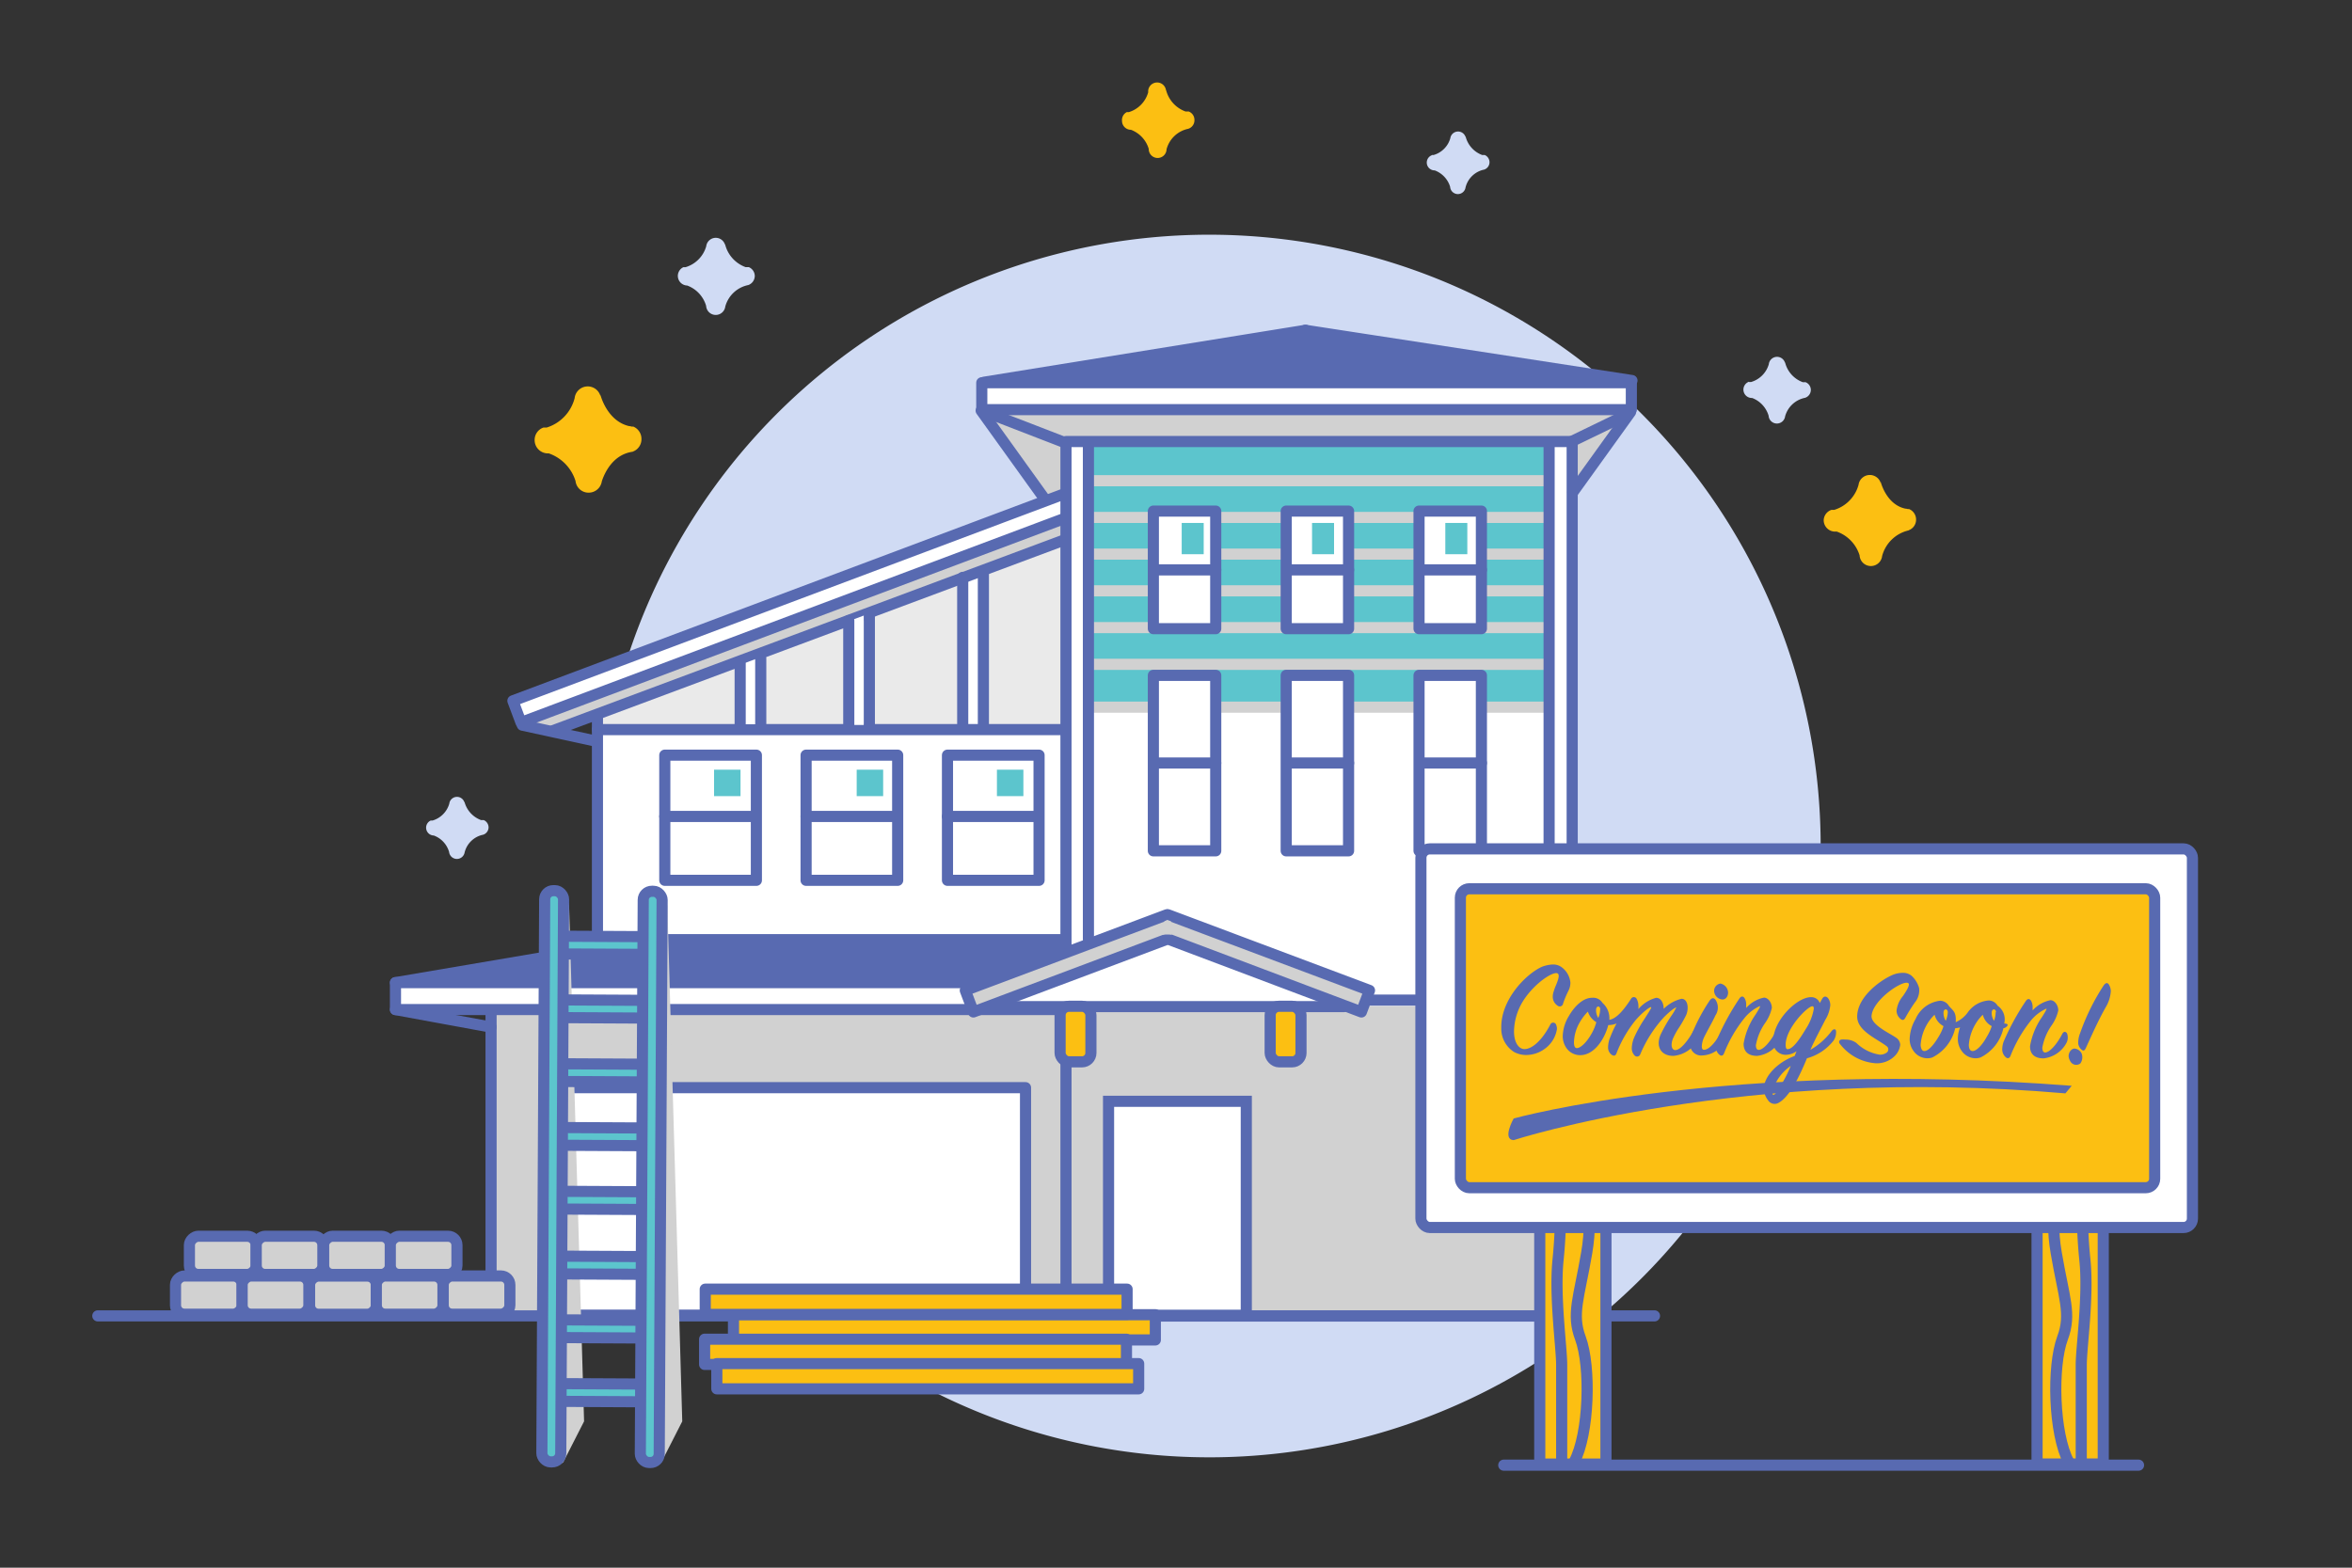 <svg xmlns="http://www.w3.org/2000/svg" viewBox="0 0 264 176"><rect x="0" y="0" width="264" height="176" fill="#333333" stroke="none"/><defs><style>.cls-1{isolation:isolate;}.cls-10,.cls-2,.cls-6{fill:none;}.cls-17,.cls-3{fill:#d0dbf4;}.cls-3{fill-rule:evenodd;}.cls-11,.cls-15,.cls-4{fill:#d1d1d1;}.cls-12,.cls-5,.cls-7{fill:#fff;}.cls-11,.cls-12,.cls-13,.cls-16,.cls-19,.cls-6,.cls-7{stroke:#586ab1;}.cls-10,.cls-11,.cls-13,.cls-16,.cls-6,.cls-7{stroke-linecap:round;stroke-linejoin:round;}.cls-10,.cls-11,.cls-12,.cls-13,.cls-16,.cls-19,.cls-6,.cls-7{stroke-width:1.25px;}.cls-8{fill:#eaeaea;}.cls-16,.cls-9{fill:#5cc5cd;}.cls-10{stroke:#d1d1d1;}.cls-10,.cls-15{mix-blend-mode:multiply;}.cls-12,.cls-19{stroke-miterlimit:10;}.cls-13,.cls-18,.cls-19{fill:#fcbf12;}.cls-14{fill:#586ab1;}</style></defs><title>coming-soon-spot-hero-mobile</title><g class="cls-1"><g id="Layer_1" data-name="Layer 1"><rect class="cls-2" x="0.05" y="-0.13" width="264" height="176"/><path class="cls-3" d="M135.72,163.61A68.63,68.63,0,1,0,67.1,95,68.63,68.63,0,0,0,135.72,163.61Z"/><rect class="cls-4" x="119.9" y="112.17" width="56" height="35.42"/><polygon class="cls-5" points="67.02 106.33 67.02 80.39 119.64 80.39 119.64 105.05 72.8 105.05 67.02 106.33"/><polygon class="cls-4" points="55.12 147.34 55.12 113 119.81 113 119.81 147.47 114.94 147.47 114.94 122.11 61.89 122.11 61.89 147.85 55.12 147.34"/><path class="cls-4" d="M119.81,59.31l-8.46-11.92s-1-1.28.64-1.41h70.1a1.67,1.67,0,0,1,.12,1.41c-.25.9-11.27,15.38-11.27,15.38Z"/><line class="cls-6" x1="55.12" y1="147.34" x2="55.12" y2="113.95"/><rect class="cls-7" x="61.62" y="122.11" width="53.49" height="25.54"/><rect class="cls-7" x="44.39" y="110.32" width="74.5" height="3.02"/><polygon class="cls-8" points="67.08 81.9 120.67 81.9 124.77 58.5 67.21 80.39 67.08 81.9"/><line class="cls-6" x1="44.39" y1="113.34" x2="55.12" y2="115.31"/><polygon class="cls-4" points="59.84 81.73 60.48 80.58 121.99 57 121.99 59.82 62.92 81.99 59.84 81.73"/><polyline class="cls-6" points="44.39 110.32 72.8 105.49 119.5 105.49"/><rect class="cls-5" x="119.9" y="79.44" width="56" height="33.51"/><line class="cls-6" x1="67.06" y1="106.39" x2="67.06" y2="80.32"/><polyline class="cls-7" points="119.65 58.14 58.48 81.11 57.57 78.68 119.39 55.47"/><line class="cls-6" x1="58.63" y1="81.41" x2="66.96" y2="83.22"/><rect class="cls-5" x="108.54" y="64.9" width="1.62" height="16.49"/><line class="cls-6" x1="67.06" y1="81.91" x2="119.55" y2="81.91"/><line class="cls-6" x1="62.12" y1="82.01" x2="119.65" y2="60.55"/><polygon class="cls-5" points="97 81.39 95.38 81.39 95.38 69.69 97 69.09 97 81.39"/><polygon class="cls-5" points="85.13 81.31 83.38 81.31 83.38 74.52 85.13 73.87 85.13 81.31"/><line class="cls-6" x1="83.08" y1="74.46" x2="83.08" y2="81.71"/><line class="cls-6" x1="85.39" y1="73.92" x2="85.39" y2="81.71"/><line class="cls-6" x1="95.27" y1="69.66" x2="95.27" y2="81.71"/><line class="cls-6" x1="97.58" y1="69.12" x2="97.58" y2="81.71"/><rect class="cls-5" x="173.8" y="49.96" width="2.73" height="62.15"/><rect class="cls-7" x="90.48" y="84.78" width="10.28" height="14.05"/><line class="cls-6" x1="90.48" y1="91.66" x2="100.38" y2="91.66"/><rect class="cls-9" x="119.9" y="49.61" width="53.56" height="29.88"/><line class="cls-10" x1="121.86" y1="53.97" x2="173.37" y2="53.97"/><line class="cls-10" x1="121.86" y1="58.09" x2="173.37" y2="58.09"/><line class="cls-10" x1="121.86" y1="62.21" x2="173.37" y2="62.21"/><line class="cls-10" x1="121.86" y1="66.33" x2="173.37" y2="66.33"/><line class="cls-10" x1="121.86" y1="70.46" x2="173.37" y2="70.46"/><line class="cls-10" x1="121.86" y1="74.58" x2="173.37" y2="74.58"/><line class="cls-10" x1="121.86" y1="79.39" x2="173.37" y2="79.39"/><line class="cls-6" x1="108.06" y1="64.82" x2="108.06" y2="81.71"/><line class="cls-6" x1="110.38" y1="64.28" x2="110.38" y2="81.71"/><rect class="cls-5" x="119.68" y="49.44" width="2.43" height="57.51"/><rect class="cls-6" x="119.65" y="49.57" width="56.82" height="98.18"/><polygon class="cls-5" points="111.35 112.33 112.89 112.84 151.08 112.84 131.94 105.83 129.63 105.92 111.35 112.33"/><polyline class="cls-11" points="130.77 105.53 109.26 113.61 108.35 111.19 130.96 102.7"/><polyline class="cls-11" points="131.06 105.41 152.81 113.61 153.72 111.19 131.11 102.7"/><line class="cls-6" x1="122.17" y1="50.08" x2="122.17" y2="105.45"/><line class="cls-6" x1="173.88" y1="49.83" x2="173.88" y2="112.34"/><rect class="cls-7" x="74.62" y="84.78" width="10.28" height="14.05"/><line class="cls-6" x1="74.62" y1="91.66" x2="84.51" y2="91.66"/><rect class="cls-7" x="106.35" y="84.78" width="10.28" height="14.05"/><line class="cls-6" x1="106.35" y1="91.66" x2="116.25" y2="91.66"/><rect class="cls-7" x="129.46" y="57.38" width="7" height="13.2"/><line class="cls-6" x1="129.58" y1="63.98" x2="136.46" y2="63.98"/><rect class="cls-7" x="144.37" y="57.38" width="7" height="13.2"/><line class="cls-6" x1="144.49" y1="63.98" x2="151.37" y2="63.98"/><rect class="cls-7" x="159.28" y="57.38" width="7" height="13.2"/><line class="cls-6" x1="159.4" y1="63.98" x2="166.28" y2="63.98"/><line class="cls-6" x1="111.1" y1="113.01" x2="150.82" y2="113.01"/><rect class="cls-7" x="129.46" y="75.82" width="7" height="19.7"/><line class="cls-6" x1="129.58" y1="85.66" x2="136.46" y2="85.66"/><rect class="cls-7" x="144.37" y="75.82" width="7" height="19.7"/><line class="cls-6" x1="144.49" y1="85.66" x2="151.37" y2="85.66"/><rect class="cls-7" x="159.28" y="75.82" width="7" height="19.7"/><line class="cls-6" x1="159.4" y1="85.66" x2="166.28" y2="85.66"/><rect class="cls-7" x="110.2" y="42.97" width="72.91" height="3.02"/><line class="cls-6" x1="110.13" y1="46.1" x2="117.08" y2="55.77"/><line class="cls-6" x1="146.55" y1="37.08" x2="110.46" y2="42.91"/><line class="cls-6" x1="146.51" y1="37.08" x2="183.18" y2="42.72"/><line class="cls-6" x1="153.6" y1="112.28" x2="176.55" y2="112.28"/><rect class="cls-12" x="124.43" y="123.64" width="15.46" height="24.02"/><line class="cls-6" x1="10.98" y1="147.73" x2="185.71" y2="147.73"/><rect class="cls-13" x="82.33" y="147.6" width="47.35" height="2.83"/><rect class="cls-13" x="79.09" y="150.35" width="47.35" height="2.83"/><rect class="cls-13" x="80.46" y="153.09" width="47.35" height="2.83"/><rect class="cls-13" x="79.16" y="144.73" width="47.35" height="2.83"/><polygon class="cls-14" points="111.35 109.81 119.43 106.82 119.64 105.05 72.8 105.05 48.82 109.8 111.35 109.81"/><polygon class="cls-14" points="113.92 42.4 145.44 37.01 149.03 37.4 180.55 42.52 113.92 42.4"/><line class="cls-6" x1="183.02" y1="46.26" x2="176.54" y2="55.27"/><line class="cls-6" x1="119.55" y1="49.7" x2="110.93" y2="46.37"/><line class="cls-6" x1="176.25" y1="49.64" x2="182.73" y2="46.5"/><polyline class="cls-15" points="62.58 164.38 63.72 101.02 63.88 101.73 65.56 159.57 63.2 164.2"/><polyline class="cls-15" points="73.6 164.38 74.74 101.02 74.91 101.73 76.58 159.57 74.22 164.2"/><rect class="cls-16" x="61.61" y="105.14" width="11.58" height="1.99" transform="translate(0.55 -0.35) rotate(0.29)"/><rect class="cls-16" x="61.57" y="112.29" width="11.58" height="1.99" transform="translate(0.58 -0.35) rotate(0.29)"/><rect class="cls-16" x="61.53" y="119.45" width="11.58" height="1.99" transform="translate(0.62 -0.34) rotate(0.29)"/><rect class="cls-16" x="61.5" y="126.61" width="11.58" height="1.99" transform="translate(0.66 -0.34) rotate(0.29)"/><rect class="cls-16" x="61.46" y="133.77" width="11.58" height="1.99" transform="translate(0.69 -0.34) rotate(0.29)"/><rect class="cls-16" x="61.42" y="141.05" width="11.58" height="1.99" transform="translate(0.73 -0.34) rotate(0.29)"/><rect class="cls-16" x="61.38" y="148.2" width="11.58" height="1.99" transform="translate(0.77 -0.34) rotate(0.29)"/><rect class="cls-16" x="61.35" y="155.36" width="11.58" height="1.99" transform="translate(0.81 -0.34) rotate(0.29)"/><rect class="cls-16" x="60.97" y="100" width="2.12" height="64.13" rx="0.97" transform="translate(0.68 -0.32) rotate(0.29)"/><rect class="cls-16" x="72.05" y="100.06" width="2.12" height="64.13" rx="0.97" transform="translate(0.68 -0.38) rotate(0.3)"/><rect class="cls-13" x="118.99" y="112.97" width="3.46" height="6.24" rx="1"/><rect class="cls-13" x="142.57" y="112.97" width="3.46" height="6.24" rx="1"/><path class="cls-17" d="M76.7,30h.07l.17,0a3.44,3.44,0,0,0,2.33-2.35,1.08,1.08,0,0,1,2.11-.17v-.09a3.66,3.66,0,0,0,2.31,2.6l.23,0,.13,0h0a1.09,1.09,0,0,1,.67,1A1.1,1.1,0,0,1,84,32h0a3.36,3.36,0,0,0-2.59,2.41,1.08,1.08,0,0,1-2.15-.07,3.47,3.47,0,0,0-2.14-2.29h-.06A1.08,1.08,0,0,1,76.7,30Z"/><path class="cls-18" d="M61,48h0l.13,0,.23,0A4.67,4.67,0,0,0,64.5,44.7a1.48,1.48,0,0,1,2.89-.26l0-.13s.71,2.92,3.19,3.52a1.65,1.65,0,0,1,.32.06l.18,0h0A1.49,1.49,0,0,1,72,49.3a1.47,1.47,0,0,1-1,1.41l.06,0c-2.3.29-3.23,2.47-3.51,3.33a1.49,1.49,0,0,1-1.46,1.27A1.47,1.47,0,0,1,64.6,54a4.79,4.79,0,0,0-3-3.1h-.09a1.49,1.49,0,0,1-1.5-1.47A1.47,1.47,0,0,1,61,48Z"/><path class="cls-17" d="M196.32,42.89h0l.08,0,.14,0a2.93,2.93,0,0,0,2-2,.93.93,0,0,1,1.82-.15l0-.08a3.17,3.17,0,0,0,2,2.25l.2,0,.11,0h0a.93.93,0,0,1-.06,1.75h0a2.91,2.91,0,0,0-2.24,2.08.93.93,0,0,1-1.85-.06,3.06,3.06,0,0,0-1.85-2h-.06a.94.94,0,0,1-.31-1.82Z"/><path class="cls-18" d="M205.58,57.24h0l.11,0,.2,0a4.07,4.07,0,0,0,2.72-2.8,1.28,1.28,0,0,1,2.49-.22l0-.12s.61,2.53,2.75,3a1.26,1.26,0,0,1,.28.05l.15,0,0,0a1.27,1.27,0,0,1,.79,1.17,1.26,1.26,0,0,1-.86,1.22l.05,0a4,4,0,0,0-3,2.88,1.27,1.27,0,0,1-2.53-.07,4.13,4.13,0,0,0-2.56-2.67H206a1.28,1.28,0,0,1-1.3-1.27A1.27,1.27,0,0,1,205.58,57.24Z"/><path class="cls-18" d="M126.47,12.59h.07l.16,0a3.24,3.24,0,0,0,2.18-2.23,1,1,0,0,1,2-.19l0-.09a3.46,3.46,0,0,0,2.2,2.44l.23,0,.12,0h0a1,1,0,0,1,.64.94,1,1,0,0,1-.7,1l0,0a3.18,3.18,0,0,0-2.43,2.3,1,1,0,0,1-2-.05,3.3,3.3,0,0,0-2-2.14h0a1,1,0,0,1-1-1A1,1,0,0,1,126.47,12.59Z"/><path class="cls-17" d="M48.34,92.12h0l.08,0,.13,0a2.78,2.78,0,0,0,1.88-1.89.87.87,0,0,1,1.7-.14V90A3,3,0,0,0,54,92.07l.19,0,.11,0h0a.9.9,0,0,1,.54.81.88.88,0,0,1-.6.83h0a2.69,2.69,0,0,0-2.09,2,.88.88,0,0,1-1.74-.06,2.79,2.79,0,0,0-1.72-1.85h0a.88.88,0,0,1-.3-1.7Z"/><rect class="cls-13" x="172.82" y="131.87" width="7.43" height="32.49" transform="translate(353.08 296.24) rotate(180)"/><path class="cls-6" d="M177.59,134s1.37,1.59.51,6.65-1.72,6.86-.71,9.57c1.19,3.18,1,10.74-.7,13.92"/><path class="cls-6" d="M175.13,134.22a53.62,53.62,0,0,1-.25,7.26c-.41,4.06.41,9.8.41,11.75v11"/><rect class="cls-13" x="228.65" y="131.87" width="7.43" height="32.49"/><path class="cls-6" d="M231.31,134s-1.37,1.59-.51,6.65,1.73,6.86.71,9.57c-1.19,3.18-1,10.74.7,13.92"/><path class="cls-6" d="M233.77,134.22a53.62,53.62,0,0,0,.25,7.26c.42,4.06-.41,9.8-.41,11.75v11"/><rect class="cls-7" x="159.49" y="95.3" width="86.6" height="42.51" rx="1"/><rect class="cls-19" x="163.92" y="99.78" width="77.93" height="33.56" rx="1"/><rect class="cls-9" x="132.64" y="58.71" width="2.47" height="3.51"/><rect class="cls-9" x="147.27" y="58.71" width="2.47" height="3.51"/><line class="cls-6" x1="168.79" y1="164.49" x2="240.04" y2="164.49"/><rect class="cls-9" x="80.15" y="86.41" width="2.97" height="2.97"/><rect class="cls-9" x="96.16" y="86.41" width="2.97" height="2.97"/><rect class="cls-9" x="111.9" y="86.41" width="2.97" height="2.97"/><path class="cls-17" d="M160.72,17.4h.06l.14,0a2.74,2.74,0,0,0,1.87-1.88.88.88,0,0,1,1.71-.14v-.08a3,3,0,0,0,1.86,2.1l.19,0,.1,0h0a.89.89,0,0,1,.54.81.87.87,0,0,1-.6.83h0a2.71,2.71,0,0,0-2.09,2,.87.87,0,0,1-1.73-.07,2.84,2.84,0,0,0-1.73-1.84H161a.88.88,0,0,1-.29-1.7Z"/><rect class="cls-11" x="21.29" y="141.65" width="4.29" height="7.48" rx="1" transform="translate(168.83 121.96) rotate(90)"/><rect class="cls-11" x="28.78" y="141.65" width="4.29" height="7.49" rx="1" transform="translate(176.32 114.47) rotate(90)"/><rect class="cls-11" x="36.35" y="141.65" width="4.29" height="7.49" rx="1" transform="translate(183.89 106.91) rotate(90)"/><rect class="cls-11" x="43.83" y="141.65" width="4.29" height="7.48" rx="1" transform="translate(191.37 99.42) rotate(90)"/><rect class="cls-11" x="51.34" y="141.65" width="4.29" height="7.48" rx="1" transform="translate(198.88 91.91) rotate(90)"/><rect class="cls-11" x="22.87" y="137.19" width="4.29" height="7.49" rx="1" transform="translate(165.94 115.92) rotate(90)"/><rect class="cls-11" x="30.35" y="137.19" width="4.29" height="7.48" rx="1" transform="translate(173.43 108.44) rotate(90)"/><rect class="cls-11" x="37.92" y="137.19" width="4.29" height="7.48" rx="1" transform="translate(181 100.87) rotate(90)"/><rect class="cls-11" x="45.41" y="137.19" width="4.29" height="7.48" rx="1" transform="translate(188.48 93.38) rotate(90)"/><path class="cls-14" d="M174.65,115a1.31,1.31,0,0,1,.11.52,3.36,3.36,0,0,1-1.43,2.27,3.49,3.49,0,0,1-2,.65,2.83,2.83,0,0,1-1.39-.34,3.1,3.1,0,0,1-1.43-2.69c-.06-3.19,2.77-6.06,4.56-6.87a3.83,3.83,0,0,1,1.25-.26,1.61,1.61,0,0,1,1,.33,2.44,2.44,0,0,1,.95,1.71,2,2,0,0,1-.22.91,10.7,10.7,0,0,0-.6,1.43.38.38,0,0,1-.62.24,1.18,1.18,0,0,1-.54-1,1.73,1.73,0,0,1,.1-.58,5.39,5.39,0,0,1,.27-.73c.22-.55.41-1.06.22-1.27-.38-.41-2.63,1-3.94,3.09a6.69,6.69,0,0,0-1,3.37c0,1.36.6,2,1.17,2,.87,0,2-1,2.91-2.77A.35.35,0,0,1,174.65,115Z"/><path class="cls-14" d="M190.6,115.78a1.38,1.38,0,0,1-.1,1.06,3.43,3.43,0,0,1-2.67,1.7c-1.06,0-1.65-.6-1.65-1.44a2.46,2.46,0,0,1,.24-1,17.05,17.05,0,0,1,1.14-2,6.61,6.61,0,0,0,.6-1c-.08,0-.51.21-1.41,1.12a14.27,14.27,0,0,0-2.64,4.15.38.38,0,0,1-.63.13,1.16,1.16,0,0,1-.32-.86,3.43,3.43,0,0,1,.27-1.17,14.27,14.27,0,0,1,1.17-2.1c.44-.7.82-1.25.73-1.3s-.75.36-1.7,1.41a13.79,13.79,0,0,0-2.21,3.83c-.11.23-.29.28-.55.08a1,1,0,0,1-.37-.84,3,3,0,0,1,.14-.84,13.73,13.73,0,0,1,.81-1.81,2.37,2.37,0,0,1-.93.18c-.4,1.56-1.57,3.38-3.15,3.38a1.87,1.87,0,0,1-1.54-.79,2.33,2.33,0,0,1-.42-1.36,4.54,4.54,0,0,1,.68-2.23c.6-1.06,1.58-2.06,2.59-2.06a1.23,1.23,0,0,1,1.19.57,2.29,2.29,0,0,1,.77,1.9c.84-.12,1.71-1.23,2.44-2.36a.35.35,0,0,1,.62,0,1.59,1.59,0,0,1,.2.72,2.39,2.39,0,0,1,0,.44,3.91,3.91,0,0,1,2-1.27c.53,0,.84.59.84,1.24a4.29,4.29,0,0,1,2-1.13c.46,0,.69.46.69,1a2.07,2.07,0,0,1-.17.84,14.14,14.14,0,0,1-.76,1.34,7.7,7.7,0,0,0-.65,1.14,2,2,0,0,0-.22.84c0,.37.16.6.41.6.57,0,1.39-1,2-2.09C190.22,115.47,190.44,115.55,190.6,115.78ZM177,117.67c.38,0,1.07-.59,1.66-1.65a5.52,5.52,0,0,0,.52-1.26,2.17,2.17,0,0,1-.95-1.19,5.9,5.9,0,0,0-.92,1.22,4.74,4.74,0,0,0-.64,2.18C176.66,117.43,176.77,117.67,177,117.67Zm2.62-4.34c0-.24-.12-.33-.23-.33s-.24.13-.24.38a1.6,1.6,0,0,0,.25.9A2.57,2.57,0,0,0,179.61,113.33Z"/><path class="cls-14" d="M191.1,118.49a1.24,1.24,0,0,1-1.39-1.34,3.44,3.44,0,0,1,.19-1.05,20.93,20.93,0,0,1,2-3.77c.24-.31.43-.34.64-.11a1.57,1.57,0,0,1,0,1.79c-.3.68-1,1.87-1.29,2.5a2.69,2.69,0,0,0-.23.95c0,.26.07.4.24.4.63,0,1.46-1.06,2-2.14.13-.28.33-.25.47,0a1.17,1.17,0,0,1-.08,1.08A3,3,0,0,1,191.1,118.49Zm2-8.07a1.07,1.07,0,0,1,.87,1c0,.43-.24.79-.63.79a1,1,0,0,1-.94-1A.83.83,0,0,1,193.13,110.42Z"/><path class="cls-14" d="M196,112.84c0,.11,0,.22,0,.32a3.63,3.63,0,0,1,2-1.16c.46,0,.88.56.88,1.16a4.72,4.72,0,0,1-.79,1.74,6.27,6.27,0,0,0-1,2.44c0,.33.11.53.31.53.54,0,1.37-1,1.94-2.09.15-.3.38-.28.52-.06a1.31,1.31,0,0,1-.08,1.11,3.31,3.31,0,0,1-2.55,1.71c-1.06,0-1.52-.54-1.52-1.36a8,8,0,0,1,1.35-3.29c.33-.53.58-.94.47-.94a4.75,4.75,0,0,0-1.79,1.43,15,15,0,0,0-2.23,3.89c-.11.25-.31.35-.57.09a1.16,1.16,0,0,1-.35-.87,2.81,2.81,0,0,1,.15-.82,28.07,28.07,0,0,1,2.5-4.57c.2-.3.44-.29.6,0A1.42,1.42,0,0,1,196,112.84Z"/><path class="cls-14" d="M205.82,116.81a5.7,5.7,0,0,1-3,2c-.84,2.05-2,4.45-3.28,5.05a.88.88,0,0,1-1.1-.36,2.2,2.2,0,0,1-.46-1.24c0-1.42,1.53-3,3.46-3.71l.21-.53a2.12,2.12,0,0,1-1.19.4,1.41,1.41,0,0,1-1.42-1.6c0-2.26,2.67-4.87,4.22-4.87a1,1,0,0,1,1,.66l.25-.44c.19-.37.47-.35.68-.11a1.31,1.31,0,0,1,.25.8,3.79,3.79,0,0,1-.57,1.65c-.5,1-1.14,2.15-1.66,3.35a7.93,7.93,0,0,0,2.39-2.12c.21-.26.49-.26.49.08A1.68,1.68,0,0,1,205.82,116.81Zm-6.31,4.42c-.46.77-.67,1.52-.51,1.66s.54-.36,1-1.22a14,14,0,0,0,1-2A5.26,5.26,0,0,0,199.51,121.23Zm3.18-5.71a5.86,5.86,0,0,0,.9-2.27c0-.19-.05-.28-.16-.28-.54,0-3,2.48-3,4.32,0,.3.06.5.2.5C201.17,117.81,201.91,116.84,202.69,115.52Z"/><path class="cls-14" d="M206.65,116.71a2.31,2.31,0,0,1,.49,0,2,2,0,0,1,1.24.39,4.82,4.82,0,0,0,2.58,1.3,1.24,1.24,0,0,0,.84-.25.45.45,0,0,0,0-.67c-1.14-.88-3.34-1.74-3.34-3.35,0-2.15,2.47-4,3.89-4.64a2.91,2.91,0,0,1,1.22-.27,1.48,1.48,0,0,1,1,.33,3,3,0,0,1,.84,1.37,2.14,2.14,0,0,1-.48,1.63,18.43,18.43,0,0,0-1.06,1.7c-.14.26-.31.38-.62.07a1.17,1.17,0,0,1-.37-.86,3.07,3.07,0,0,1,.72-1.64c.4-.59.83-1.28.6-1.44-.58-.43-4.05,1.9-4.13,3.72,0,1,2.12,1.94,2.74,2.39a1,1,0,0,1,.48.8,2.12,2.12,0,0,1-.62,1.27,2.85,2.85,0,0,1-2.14.81,5.56,5.56,0,0,1-3.94-2.09C206.32,117,206.43,116.79,206.65,116.71Z"/><path class="cls-14" d="M223.22,112.32a1.16,1.16,0,0,1,1,.59,1.86,1.86,0,0,1,.74,2c.42,0,.45.15.32.3a.7.7,0,0,1-.41.23,4.85,4.85,0,0,1-2.55,3.27,1.67,1.67,0,0,1-.57.1,1.91,1.91,0,0,1-1.55-.81,2.25,2.25,0,0,1-.44-1.38,3.59,3.59,0,0,1,.25-1.28,3.53,3.53,0,0,1-.55.1,4.88,4.88,0,0,1-2.55,3.27,1.67,1.67,0,0,1-.57.1,1.91,1.91,0,0,1-1.55-.81,2.25,2.25,0,0,1-.44-1.38,4.74,4.74,0,0,1,.66-2.21,3.44,3.44,0,0,1,2.75-2.06,1.17,1.17,0,0,1,1,.59c.44.52.84.64.76,1.82a3.3,3.3,0,0,0,1.36-1.11A3.18,3.18,0,0,1,223.22,112.32ZM216,118c.41,0,1-.59,1.63-1.66a5.05,5.05,0,0,0,.52-1.14,2,2,0,0,1-1-1.28,4.85,4.85,0,0,0-.91,1.18,5.29,5.29,0,0,0-.66,2.23C215.62,117.78,215.76,118,216,118Zm2.63-4.35c0-.24-.13-.33-.24-.33s-.24.12-.24.37a1.64,1.64,0,0,0,.25.91A2.71,2.71,0,0,0,218.63,113.62Zm2.78,4.35c.41,0,1.05-.59,1.63-1.66a5.05,5.05,0,0,0,.52-1.14,2,2,0,0,1-1-1.28,5.09,5.09,0,0,0-.9,1.18,5.32,5.32,0,0,0-.67,2.23C221,117.78,221.17,118,221.41,118Zm2.63-4.35c0-.24-.13-.33-.24-.33s-.24.12-.24.37a1.57,1.57,0,0,0,.26.91A2.66,2.66,0,0,0,224,113.62Z"/><path class="cls-14" d="M228.15,113.13a3,3,0,0,1,0,.31,3.66,3.66,0,0,1,2-1.15c.46,0,.88.55.88,1.15a4.65,4.65,0,0,1-.79,1.74,6.33,6.33,0,0,0-1,2.44c0,.33.11.54.31.54.54,0,1.37-1,1.93-2.09.16-.3.38-.28.53-.06a1.31,1.31,0,0,1-.08,1.11,3.31,3.31,0,0,1-2.55,1.7c-1.06,0-1.52-.53-1.52-1.36a8.1,8.1,0,0,1,1.35-3.29c.33-.52.58-.93.47-.93a4.79,4.79,0,0,0-1.79,1.42,15.18,15.18,0,0,0-2.23,3.9c-.11.25-.32.34-.57.09a1.16,1.16,0,0,1-.35-.87,2.7,2.7,0,0,1,.15-.82,27.35,27.35,0,0,1,2.5-4.58c.2-.3.44-.28.6,0A1.46,1.46,0,0,1,228.15,113.13Z"/><path class="cls-14" d="M232.87,117.72a1,1,0,0,1,.78.55,1.22,1.22,0,0,1-.13,1.11.75.75,0,0,1-1.14-.24,1.28,1.28,0,0,1-.19-.57C232.19,118.16,232.49,117.72,232.87,117.72Zm3.25-7.08c.23-.34.48-.37.65,0a1.49,1.49,0,0,1,.16.62,4,4,0,0,1-.58,1.83c-.86,1.54-1.45,2.88-2.24,4.6-.15.29-.27.35-.54.08a1,1,0,0,1-.3-.8,2.93,2.93,0,0,1,.22-1A24.71,24.71,0,0,1,236.12,110.64Z"/><path class="cls-14" d="M232.54,121.9c-38.67-3-62.64,3.67-62.64,3.67s-1.33,2.36,0,2.43c0,0,25.72-8.4,61.93-5.25Z"/><rect class="cls-9" x="162.23" y="58.71" width="2.47" height="3.51"/><path class="cls-4" d="M130.7,103.43l.31-.15.43.15.08,1.52a3.51,3.51,0,0,0-1,0C130.22,105,130.7,103.43,130.7,103.43Z"/></g></g></svg>